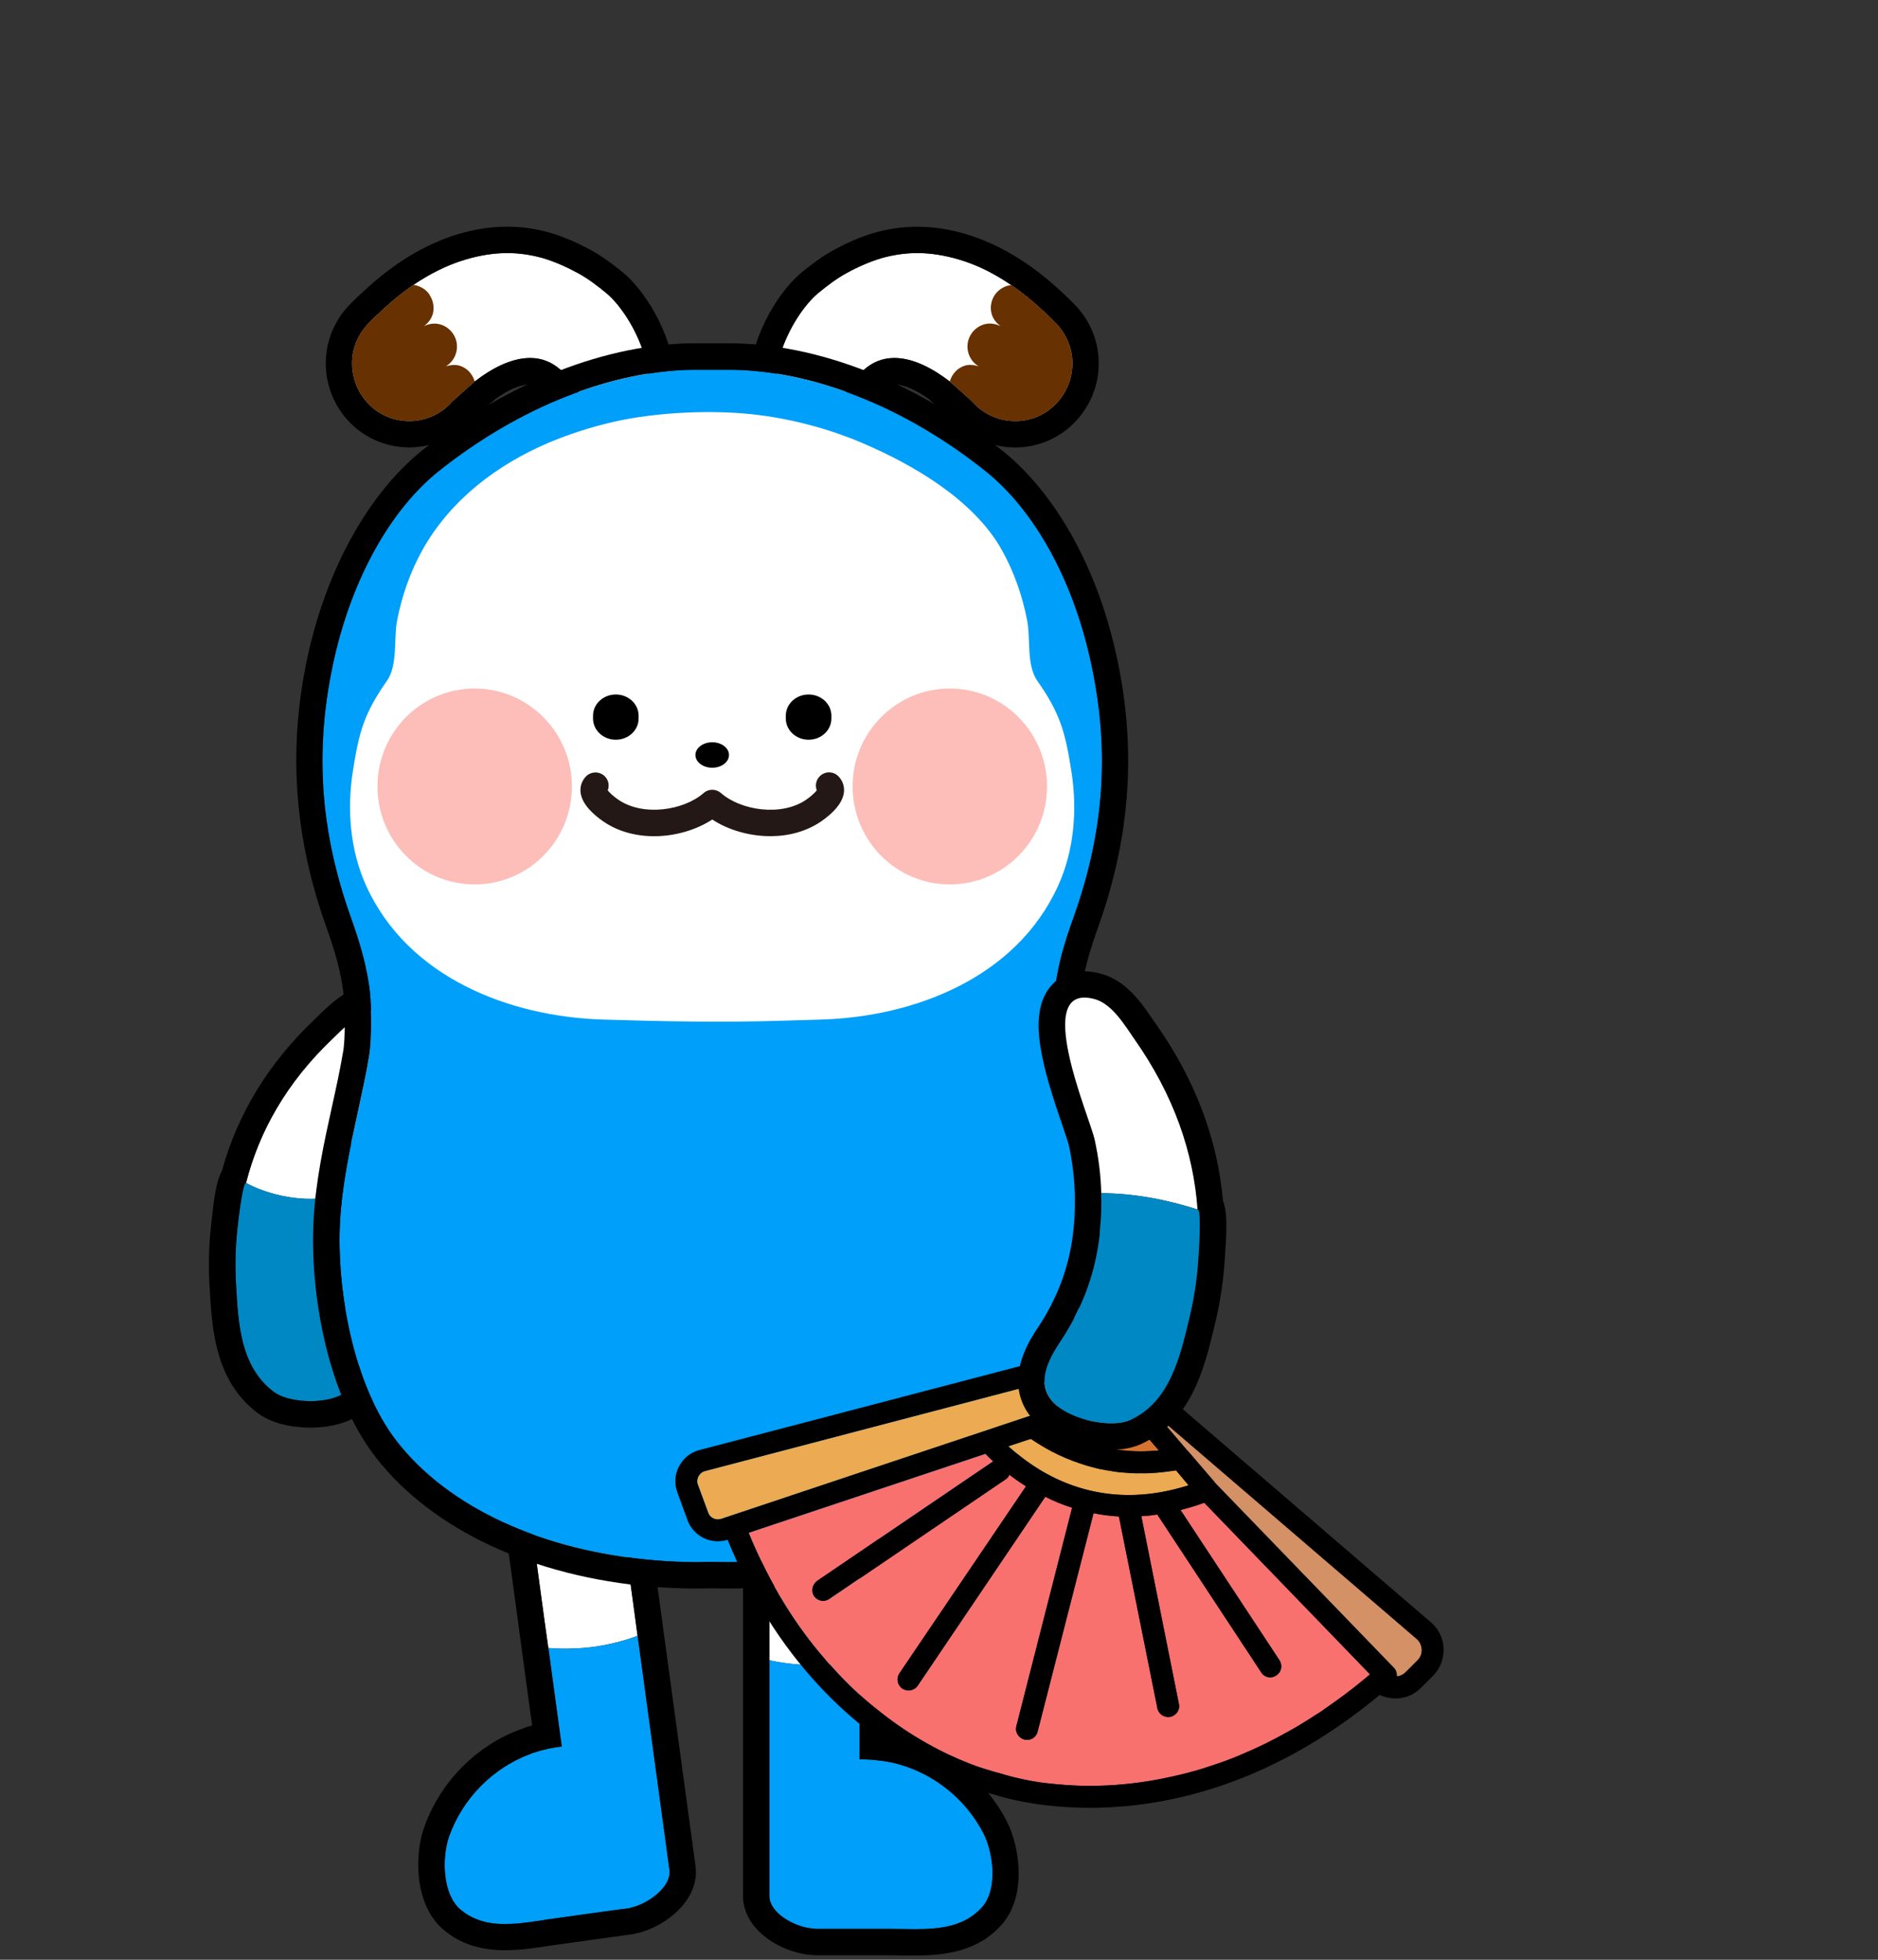 <?xml version="1.0" encoding="utf-8"?>
<!-- Generator: Adobe Illustrator 24.1.1, SVG Export Plug-In . SVG Version: 6.00 Build 0)  -->
<svg version="1.1" id="Layer_1" xmlns="http://www.w3.org/2000/svg" xmlns:xlink="http://www.w3.org/1999/xlink" x="0px" y="0px"
	 viewBox="0 0 230 240" style="enable-background:new 0 0 230 240;" xml:space="preserve">
<rect x="0" y="0" width="230" height="240" fill="#333333" stroke="none"/>
<g>
	<path style="fill:#FFFFFF;" d="M77.37,51.27c-0.57,0.43-1.1,0.59-1.64,0.59c-2.77,0-5.22-4.77-6.84-6.35
		c-1.21-1.18-2.56-1.67-3.96-1.67c-2.32,0-4.74,1.29-6.79,2.88c0,0.03-2.15,1.86-2.96,2.67v0.03c-1.37,1.43-3.23,2.15-5.06,2.15
		c-1.72,0-3.47-0.62-4.82-1.94c-1.75-1.67-2.45-4.04-2.1-6.25c0.22-1.35,0.83-2.61,1.83-3.69c0.22-0.24,0.83-0.86,1.78-1.72
		c2.91-2.72,6.3-5.01,10.15-6.17c1.8-0.54,3.53-0.81,5.17-0.81c1.48,0,2.93,0.22,4.36,0.62c1.43,0.43,2.85,1.05,4.34,1.86
		c1.21,0.67,2.34,1.53,3.42,2.42C77.66,38.72,82.05,47.69,77.37,51.27z"/>
	<path d="M76.32,33.39c-1.45-1.18-2.69-2.07-3.93-2.75c-1.72-0.94-3.37-1.64-5.01-2.13c-1.75-0.51-3.47-0.75-5.25-0.75
		c-1.99,0-3.99,0.3-6.11,0.94c-3.96,1.21-7.81,3.53-11.42,6.92c-0.92,0.81-1.59,1.51-1.91,1.83c-1.16,1.24-1.99,2.72-2.42,4.31
		c-0.11,0.35-0.19,0.73-0.24,1.1c-0.54,3.34,0.59,6.73,3.04,9.1c1.91,1.83,4.42,2.83,7.05,2.83c2.77,0,5.47-1.16,7.4-3.18
		c0.27-0.27,0.78-0.73,1.32-1.21c0.83-0.67,1.72-1.4,1.83-1.53c1.62-1.16,3.12-1.8,4.25-1.8c0.65,0,1.18,0.24,1.7,0.75
		c0.27,0.27,0.78,0.94,1.24,1.56c1.8,2.4,4.25,5.71,7.86,5.71c1.27,0,2.5-0.43,3.58-1.24c2.13-1.62,3.26-4.01,3.34-6.92
		C82.75,41.93,79.44,36,76.32,33.39z M77.37,51.27c-0.57,0.43-1.1,0.59-1.64,0.59c-2.77,0-5.22-4.77-6.84-6.35
		c-1.21-1.18-2.56-1.67-3.96-1.67c-2.32,0-4.74,1.29-6.79,2.88c0,0.03-2.15,1.86-2.96,2.67v0.03c-1.37,1.43-3.23,2.15-5.06,2.15
		c-1.72,0-3.47-0.62-4.82-1.94c-1.75-1.67-2.45-4.04-2.1-6.25c0.22-1.35,0.83-2.61,1.83-3.69c0.22-0.24,0.83-0.86,1.78-1.72
		c1.18-1.1,2.45-2.15,3.8-3.07c1.97-1.32,4.07-2.42,6.35-3.1c1.8-0.54,3.53-0.81,5.17-0.81c1.48,0,2.93,0.22,4.36,0.62
		c1.43,0.43,2.85,1.05,4.34,1.86c1.21,0.67,2.34,1.53,3.42,2.42C77.66,38.72,82.05,47.69,77.37,51.27z"/>
	<path style="fill:#673101;" d="M58.14,46.72c0,0.03-2.15,1.86-2.96,2.67v0.03c-1.37,1.43-3.23,2.15-5.06,2.15
		c-1.72,0-3.47-0.62-4.82-1.94c-1.75-1.67-2.45-4.04-2.1-6.25c0.22-1.35,0.83-2.61,1.83-3.69c0.22-0.24,0.83-0.86,1.78-1.72
		c1.18-1.1,2.45-2.15,3.8-3.07c0.13,0,0.24,0.03,0.35,0.05c0.03,0,0.03,0,0.05,0c0.03,0,0.03,0.03,0.05,0.03
		c1.08,0.3,1.56,1.13,1.56,1.13v0.03c0.43,0.65,0.59,1.45,0.4,2.26c-0.19,0.67-0.59,1.18-1.13,1.56c0.59-0.3,1.29-0.43,1.99-0.24
		c1.48,0.4,2.4,1.94,1.99,3.45c-0.19,0.73-0.65,1.32-1.27,1.7c0.48-0.16,1.05-0.24,1.59-0.11C57.2,45.02,57.87,45.8,58.14,46.72z"/>
</g>
<g>
	<path style="fill:#FFFFFF;" d="M129.16,49.63c-1.35,1.32-3.1,1.94-4.82,1.94c-1.86,0-3.69-0.73-5.06-2.15c0,0,0-0.03-0.03-0.03
		c-0.78-0.81-2.93-2.64-2.93-2.67c-2.07-1.59-4.47-2.88-6.79-2.88c-1.4,0-2.75,0.48-3.96,1.67c-1.62,1.59-4.07,6.35-6.84,6.35
		c-0.54,0-1.08-0.16-1.64-0.59c-4.71-3.58-0.3-12.55,3.12-15.38c1.08-0.89,2.21-1.75,3.42-2.42c1.48-0.81,2.91-1.43,4.34-1.86
		c1.43-0.4,2.88-0.62,4.36-0.62c1.64,0,3.37,0.27,5.17,0.81c3.85,1.16,7.24,3.45,10.15,6.17c0.94,0.86,1.56,1.48,1.78,1.72
		c1,1.08,1.59,2.34,1.83,3.69C131.61,45.59,130.91,47.96,129.16,49.63z"/>
	<path d="M134.43,42.84c-0.32-1.99-1.24-3.85-2.64-5.36c-0.35-0.35-1.02-1.05-1.97-1.91c-0.35-0.32-0.7-0.65-1.05-0.94
		c-3.29-2.83-6.76-4.82-10.34-5.92c-2.13-0.65-4.12-0.94-6.11-0.94c-1.78,0-3.5,0.24-5.28,0.75c-1.62,0.48-3.26,1.18-4.98,2.13
		c-1.24,0.67-2.48,1.56-3.93,2.75c-3.12,2.61-6.44,8.54-6.33,13.54c0.05,2.91,1.21,5.3,3.34,6.92c1.08,0.81,2.32,1.24,3.58,1.24
		c3.61,0,6.06-3.31,7.86-5.71c0.46-0.62,0.94-1.29,1.24-1.56c0.51-0.51,1.05-0.75,1.7-0.75c1.13,0,2.64,0.65,4.25,1.8
		c0.16,0.22,2.37,1.97,3.1,2.69c0.03,0.03,0.03,0.03,0.05,0.05c1.91,2.02,4.63,3.18,7.4,3.18c2.64,0,5.14-1,7.05-2.83
		C133.84,49.6,134.97,46.21,134.43,42.84z M129.16,49.63c-1.35,1.32-3.1,1.94-4.82,1.94c-1.86,0-3.69-0.73-5.06-2.15
		c0,0,0-0.03-0.03-0.03c-0.78-0.81-2.93-2.64-2.93-2.67c-2.07-1.59-4.47-2.88-6.79-2.88c-1.4,0-2.75,0.48-3.96,1.67
		c-1.62,1.59-4.07,6.35-6.84,6.35c-0.54,0-1.08-0.16-1.64-0.59c-4.71-3.58-0.3-12.55,3.12-15.38c1.08-0.89,2.21-1.75,3.42-2.42
		c1.48-0.81,2.91-1.43,4.34-1.86c1.43-0.4,2.88-0.62,4.36-0.62c1.64,0,3.37,0.27,5.17,0.81c2.29,0.67,4.39,1.78,6.35,3.12h0.03
		c1.35,0.92,2.58,1.94,3.77,3.04c0.94,0.86,1.56,1.48,1.78,1.72c1,1.08,1.59,2.34,1.83,3.69C131.61,45.59,130.91,47.96,129.16,49.63
		z"/>
	<path style="fill:#673101;" d="M129.16,49.63c-1.35,1.32-3.1,1.94-4.82,1.94c-1.86,0-3.69-0.73-5.06-2.15c0,0,0-0.03-0.03-0.03
		c-0.78-0.81-2.93-2.64-2.93-2.67c0.27-0.92,0.94-1.7,1.94-1.97c0.54-0.13,1.08-0.05,1.59,0.11c-0.62-0.38-1.08-0.97-1.27-1.7
		c-0.4-1.51,0.51-3.04,1.99-3.45c0.7-0.19,1.37-0.05,1.99,0.24c-0.54-0.38-0.94-0.89-1.13-1.56c-0.24-0.97,0.05-1.97,0.7-2.64
		c0.78-0.78,1.59-0.83,1.72-0.83h0.03c1.35,0.92,2.58,1.94,3.77,3.04c0.94,0.86,1.56,1.48,1.78,1.72c1,1.08,1.59,2.34,1.83,3.69
		C131.61,45.59,130.91,47.96,129.16,49.63z"/>
</g>
<g>
	<path style="fill:#FFFFFF;" d="M105.27,171.41v31.91c0,0-2.37,0.59-5.52,0.59s-5.52-0.59-5.52-0.59v-31.91
		c0-2.13,5.14-3.82,7.24-3.82C103.58,167.59,105.27,169.28,105.27,171.41z"/>
	<path style="fill-rule:evenodd;clip-rule:evenodd;fill:#009FF9;" d="M120.3,233.53c-2.13,2.42-5.22,2.72-8.24,2.72
		c-1,0-1.97-0.03-2.91-0.03h-9.21L99,236.11c-2.13-0.38-4.77-1.99-4.77-3.9v-28.89c0,0,2.37,0.59,5.52,0.59s5.52-0.59,5.52-0.59
		v12.14h0.24c0.3,0,0.62,0,0.94,0.03c0.22,0,0.43,0.03,0.65,0.05c0.54,0.05,1.13,0.11,1.78,0.24c0.05,0.03,0.27,0.05,0.27,0.05
		c4.85,1.05,9.05,4.31,11.31,8.72C121.67,226.96,122.21,231.35,120.3,233.53z"/>
	<path d="M123.34,223.11c-2.69-5.28-7.73-9.15-13.52-10.42l-0.19-0.05c-0.4-0.05-0.75-0.13-1.13-0.19v-41.04
		c0-3.9-3.15-7.05-7.03-7.05c-2.21,0-10.47,1.75-10.47,7.05v60.8c0,3.72,3.82,6.44,7.43,7.08c0.08,0.03,0.16,0.03,0.24,0.05
		l0.94,0.08c0.11,0.03,0.22,0.03,0.32,0.03h9.21c0.43,0,0.89,0,1.35,0.03h1.56c3.61,0,7.73-0.46,10.66-3.82
		C125.76,232.18,124.9,226.21,123.34,223.11z M120.3,233.53c-2.13,2.42-5.22,2.72-8.24,2.72c-1,0-1.97-0.03-2.91-0.03h-9.21
		L99,236.11c-2.13-0.38-4.77-1.99-4.77-3.9v-60.8c0-2.13,5.14-3.82,7.24-3.82c2.1,0,3.8,1.7,3.8,3.82v44.05h0.24
		c0.3,0,0.62,0,0.94,0.03c0.19,0,0.43,0.03,0.65,0.05c0.54,0.05,1.13,0.11,1.78,0.24c0.05,0.03,0.27,0.05,0.27,0.05
		c4.85,1.05,9.05,4.31,11.31,8.72C121.67,226.96,122.21,231.35,120.3,233.53z"/>
</g>
<g>
	<path style="fill:#FFFFFF;" d="M78.08,200.33c0,0-0.03,0.03-0.11,0.03c-0.46,0.19-2.56,0.94-5.28,1.32
		c-3.12,0.4-5.55,0.13-5.55,0.13l-4.31-31.61c-0.3-2.1,1.18-4.01,3.26-4.28c2.1-0.3,7.4,0.7,7.67,2.8L78.08,200.33z"/>
	<path style="fill-rule:evenodd;clip-rule:evenodd;fill:#009FF9;" d="M81.98,228.98c0.27,1.88-2.13,3.82-4.2,4.5l-0.86,0.24h-0.05
		l-0.73,0.08l-8.37,1.16c-0.48,0.05-0.94,0.13-1.43,0.22c-0.97,0.13-1.97,0.27-2.96,0.38c-0.51,0.03-1,0.05-1.51,0.05
		c-0.01,0-0.01,0-0.02,0c-0.74,0-1.47-0.04-2.19-0.19c-0.46-0.11-0.94-0.24-1.37-0.43c-0.46-0.19-0.89-0.4-1.32-0.7
		c-0.22-0.16-0.4-0.32-0.62-0.48c-2.18-1.91-2.23-6.33-1.37-8.86c1.64-4.69,5.39-8.48,10.02-10.18c0,0,0.22-0.08,0.27-0.11
		c1.32-0.43,2.48-0.67,3.53-0.78l-1.64-12.06c0,0,2.42,0.27,5.55-0.13c2.72-0.38,4.82-1.13,5.28-1.32c0.08,0,0.11-0.03,0.11-0.03
		L81.98,228.98z"/>
	<path d="M74.14,234.07l-2.56,0.35l-3.82,0.54l8.37-1.16L74.14,234.07z M61.85,235.6c-0.75,0-1.47-0.05-2.19-0.19
		C60.38,235.56,61.11,235.6,61.85,235.6z M61.87,235.61c0.51,0,1-0.03,1.51-0.05c-0.51,0.04-1.02,0.05-1.53,0.05
		C61.85,235.6,61.86,235.61,61.87,235.61z"/>
	<path d="M85.18,228.53l-4.39-32.26l-3.82-28c-0.62-4.63-7.49-5.63-10.07-5.63c-0.46,0-0.89,0.03-1.24,0.08
		c-1.86,0.24-3.53,1.21-4.66,2.69c-1.13,1.51-1.64,3.37-1.37,5.22l3.82,28l0.48,3.61l1.24,9.07c-0.32,0.08-0.65,0.19-0.97,0.3
		l-0.35,0.13c-5.52,1.99-9.99,6.54-11.93,12.12c-1.16,3.31-1.18,9.32,2.29,12.36c2.02,1.78,4.52,2.61,7.65,2.61
		c1.75,0,3.47-0.24,4.98-0.48c0.46-0.08,0.92-0.13,1.35-0.19l3.82-0.54l2.56-0.35l2.72-0.38c0.11,0,0.22-0.03,0.32-0.05l0.92-0.22
		c0.08-0.03,0.16-0.05,0.24-0.08C82.28,235.42,85.7,232.21,85.18,228.53z M77.78,233.48l-0.86,0.24h-0.05l-0.73,0.08l-8.37,1.16
		c-0.48,0.05-0.94,0.13-1.43,0.22c-0.97,0.13-1.97,0.3-2.96,0.38c-1.27,0.11-2.5,0.11-3.72-0.13c-0.46-0.11-0.94-0.24-1.37-0.43
		c-0.46-0.19-0.89-0.4-1.32-0.7c-0.22-0.16-0.4-0.32-0.62-0.48c-2.18-1.91-2.23-6.33-1.37-8.86c1.64-4.69,5.39-8.48,10.02-10.18
		c0,0,0.22-0.08,0.27-0.11c1.32-0.43,2.48-0.67,3.53-0.78l-1.64-12.06l-0.51-3.61l-3.8-28c-0.3-2.1,1.18-4.01,3.26-4.28
		c0.24-0.05,0.51-0.05,0.81-0.05c2.4,0,6.62,1,6.87,2.85l3.82,27.98l0.48,3.64l3.9,28.65C82.25,230.87,79.85,232.81,77.78,233.48z"
		/>
</g>
<g>
	<path style="fill:#FFFFFF;" d="M43.18,139.63c-0.92,2.23-1.59,4.5-1.99,6.79c-3.88,1.05-8.54-0.16-11.07-1.56
		c1.59-6.27,4.98-12.31,10.66-17.69c1.27-1.21,3.15-3.31,5.2-3.42C53.63,123.4,44.15,137.29,43.18,139.63z"/>
	<path style="fill:#0088C5;" d="M39.3,171.51c-0.59,0.08-1.24,0.11-1.91,0.05c-1.45-0.08-2.96-0.43-3.85-1.1
		c-4.2-3.12-4.36-8.67-4.63-13.03c-0.13-2.26-0.08-4.55,0.16-6.81c0.05-0.51,0.67-5.95,1.05-5.76c2.53,1.4,7.19,2.61,11.07,1.56
		c0.4-0.11,0.81-0.24,1.18-0.4c-0.59,0.24-1.45,4.74-1.51,5.3c-0.27,4.55,1.24,8.13,2.56,12.36
		C44.42,166.86,44.77,170.87,39.3,171.51z"/>
	<path d="M46.25,123.74c7.13,0-2.11,13.58-3.07,15.89c-1.18,2.84-1.9,5.73-2.28,8.65c-0.04,1.36-0.01,2.76-0.03,3.03
		c-0.29,4.56,1.24,8.13,2.55,12.36c0.98,3.17,1.33,7.2-4.13,7.85c-0.38,0.04-0.8,0.07-1.22,0.07c-0.22,0-0.45-0.01-0.68-0.02
		c-1.45-0.08-2.94-0.43-3.85-1.11c-4.19-3.12-4.36-8.68-4.62-13.04c-0.14-2.26-0.1-4.54,0.14-6.82c0.05-0.51,0.61-5.7,1.06-5.74
		c0.01,0,0.01,0,0.02,0c1.6-6.28,4.95-12.32,10.64-17.71c1.27-1.2,3.15-3.32,5.2-3.41C46.07,123.74,46.16,123.74,46.25,123.74
		 M46.25,120.51c-0.14,0-0.28,0-0.43,0.01c-3.02,0.14-5.29,2.37-6.8,3.84l-0.47,0.46c-5.62,5.32-9.44,11.55-11.36,18.53
		c-0.77,1.43-1.02,3.75-1.36,6.91c-0.26,2.41-0.31,4.88-0.16,7.37l0.03,0.5c0.28,4.66,0.66,11.03,5.89,14.94
		c1.71,1.27,3.98,1.65,5.6,1.74c0.29,0.02,0.58,0.02,0.86,0.02c0.55,0,1.09-0.03,1.6-0.09c2.95-0.35,5.1-1.52,6.38-3.5
		c1.41-2.17,1.56-4.96,0.46-8.52c-0.23-0.73-0.46-1.43-0.68-2.13c-1.04-3.17-1.93-5.9-1.73-9.07c0.01-0.14,0.01-0.49,0.01-0.97
		c0-0.53,0-1.27,0.02-2.01c0.36-2.7,1.05-5.28,2.04-7.66c0.11-0.26,0.61-1.14,1.02-1.86c3.49-6.17,6.43-12.02,4.2-15.84
		C50.81,122.18,49.37,120.51,46.25,120.51L46.25,120.51z"/>
</g>
<g>
	<path style="fill-rule:evenodd;clip-rule:evenodd;fill:#009FF9;" d="M132.82,149.68c0.43,8.05-1.56,19.87-6.92,26.79
		c-6.33,8.16-17.88,13.49-31.67,14.62c-1.64,0.13-3.45,0.22-5.17,0.22l-1.83-0.03l-1.83,0.03c-1.72,0-3.53-0.08-5.17-0.22
		c-13.79-1.13-25.34-6.46-31.67-14.62c-5.36-6.92-7.35-18.74-6.92-26.79c0.24-4.5,1.21-9.07,2.18-13.46c0.48-2.26,1-4.52,1.37-6.79
		c0.46-2.5,0.19-7.19,0.16-7.43c-0.32-3.53-1.37-6.79-2.34-9.53c-3.88-10.82-4.52-20.95-2.07-31.85
		c2.23-9.86,6.92-18.23,12.82-22.94c9.88-7.86,21.33-12.39,31.45-12.39h4.04c10.12,0,21.57,4.52,31.42,12.39
		c5.92,4.71,10.61,13.09,12.82,22.94c2.48,10.91,1.83,21.03-2.05,31.85c-1,2.75-2.02,6-2.34,9.59c-0.03,0.19-0.3,4.87,0.13,7.38
		c0.4,2.29,0.92,4.52,1.4,6.79C131.58,140.63,132.57,145.18,132.82,149.68z"/>
	<path style="fill-rule:evenodd;clip-rule:evenodd;fill:#FFFFFF;" d="M93.04,50.84c4.35,0.57,8.61,1.73,12.49,3.38
		c6.34,2.69,13.73,7.02,17.14,13.09c1.51,2.68,2.53,5.63,3.12,8.64c0.45,2.28-0.11,5.48,1.26,7.44c2.78,3.97,3.41,6.21,4.18,11.16
		c0.72,4.66,0.32,9.64-1.66,13.96c-5.14,11.25-17.56,15.99-28.94,16.35c-1.57,0.05-3.18,0.09-4.77,0.14
		c-7.39,0.23-14.67,0.09-22.06-0.14c-11.37-0.36-23.8-5.1-28.94-16.35c-1.97-4.32-2.38-9.3-1.66-13.96
		c0.76-4.95,1.4-7.19,4.18-11.16c1.37-1.96,0.81-5.16,1.26-7.44c0.59-3.02,1.62-5.96,3.12-8.64c3.41-6.07,9.09-10.4,15.43-13.09
		c2.57-1.09,5.24-1.93,7.96-2.56C80.49,50.44,87.62,50.13,93.04,50.84z"/>
	<path style="fill-rule:evenodd;clip-rule:evenodd;fill:#FDBDB8;" d="M70.04,96.31c0,6.63-5.33,12-11.91,12s-11.9-5.37-11.9-12
		c0-6.62,5.33-11.99,11.9-11.99S70.04,89.69,70.04,96.31"/>
	<path style="fill-rule:evenodd;clip-rule:evenodd;fill:#FDBDB8;" d="M128.23,96.31c0,6.63-5.33,12-11.91,12
		c-6.57,0-11.9-5.37-11.9-12c0-6.62,5.33-11.99,11.9-11.99C122.89,84.32,128.23,89.69,128.23,96.31"/>
	<path d="M133.79,135.54c-0.48-2.23-0.97-4.44-1.35-6.68c-0.32-1.75-0.19-5.39-0.13-6.57c0.3-3.18,1.27-6.19,2.18-8.75
		c4.04-11.28,4.74-22.27,2.15-33.66c-2.37-10.56-7.46-19.58-13.95-24.75c-10.42-8.32-22.59-13.09-33.44-13.09h-4.04
		c-10.85,0-23.02,4.77-33.47,13.09c-6.46,5.17-11.55,14.19-13.95,24.75c-2.56,11.39-1.86,22.38,2.18,33.66
		c0.92,2.56,1.88,5.57,2.15,8.7c0.08,1.24,0.22,4.87-0.11,6.62c-0.38,2.23-0.86,4.44-1.35,6.65c-1,4.52-2.02,9.21-2.26,14
		c-0.46,8.91,1.7,21.3,7.59,28.92c6.89,8.89,19.25,14.68,33.95,15.89c1.75,0.13,3.61,0.22,5.44,0.22l1.83-0.03l1.83,0.03
		c1.8,0,3.69-0.08,5.44-0.22c14.67-1.21,27.06-7,33.95-15.89c5.9-7.62,8.05-20.01,7.59-28.92
		C135.81,144.75,134.78,140.06,133.79,135.54z M89.06,191.3l-1.83-0.03l-1.83,0.03c-1.72,0-3.53-0.08-5.17-0.22
		c-13.79-1.13-25.34-6.46-31.67-14.62c-5.36-6.92-7.35-18.74-6.92-26.79c0.24-4.5,1.21-9.07,2.18-13.46c0.48-2.26,1-4.52,1.37-6.79
		c0.46-2.5,0.19-7.19,0.16-7.43c-0.32-3.53-1.37-6.79-2.34-9.53c-3.88-10.82-4.52-20.95-2.07-31.85
		c2.23-9.86,6.92-18.23,12.82-22.94c9.88-7.86,21.33-12.39,31.45-12.39h4.04c10.12,0,21.57,4.52,31.42,12.39
		c5.92,4.71,10.61,13.09,12.82,22.94c2.48,10.91,1.83,21.03-2.05,31.85c-1,2.75-2.02,6-2.34,9.59c-0.03,0.19-0.3,4.87,0.13,7.38
		c0.4,2.29,0.92,4.52,1.4,6.79c0.94,4.42,1.94,8.97,2.18,13.46c0.43,8.05-1.56,19.87-6.92,26.79c-6.33,8.16-17.88,13.49-31.67,14.62
		C92.59,191.22,90.78,191.3,89.06,191.3z"/>
</g>
<g>
	<path style="fill-rule:evenodd;clip-rule:evenodd;" d="M89.28,92.46c0,0.86-0.91,1.56-2.05,1.56s-2.06-0.7-2.06-1.56
		c0-0.86,0.92-1.56,2.06-1.56S89.28,91.6,89.28,92.46"/>
	<path style="fill-rule:evenodd;clip-rule:evenodd;" d="M99.03,90.59L99.03,90.59c-1.54,0-2.79-1.16-2.79-2.59v-0.36
		c0-1.43,1.25-2.59,2.79-2.59s2.79,1.16,2.79,2.59V88C101.82,89.43,100.57,90.59,99.03,90.59"/>
	<path style="fill-rule:evenodd;clip-rule:evenodd;" d="M75.42,90.59L75.42,90.59c-1.54,0-2.79-1.16-2.79-2.59v-0.36
		c0-1.43,1.25-2.59,2.79-2.59s2.79,1.16,2.79,2.59V88C78.21,89.43,76.96,90.59,75.42,90.59"/>
	<path style="fill:#231815;" d="M94.35,102.4c-2.6,0-5.19-0.77-7.12-2.04c-3.59,2.35-9.37,3-13.38,0.21
		c-1.17-0.81-2.6-2.09-2.75-3.56c-0.07-0.71,0.16-1.39,0.65-1.91c0.62-0.64,1.64-0.67,2.29-0.06c0.49,0.46,0.62,1.16,0.39,1.75
		c0.22,0.28,0.67,0.71,1.26,1.12c3.06,2.13,8.06,1.33,10.48-0.79c0.61-0.54,1.52-0.53,2.13,0c2.42,2.13,7.42,2.92,10.47,0.79
		c0.59-0.41,1.04-0.84,1.26-1.12c-0.23-0.59-0.09-1.29,0.39-1.75c0.64-0.62,1.67-0.6,2.28,0.05c0.5,0.52,0.73,1.2,0.66,1.91
		c-0.15,1.47-1.58,2.75-2.75,3.56C98.77,101.84,96.55,102.4,94.35,102.4z M100.37,97.32h0.03H100.37z"/>
</g>
<g>
	<path style="fill:#F8716F;" d="M167.78,205.06l-0.95,0.78c-1.49,1.23-3,2.33-4.47,3.35c-0.45,0.34-0.9,0.62-1.39,0.92
		c-0.47,0.33-1,0.63-1.5,0.95c-0.58,0.36-1.15,0.7-1.74,1.01c-1.85,1.04-3.64,1.93-5.42,2.67c-0.47,0.21-0.95,0.42-1.43,0.59
		c-0.62,0.26-1.25,0.47-1.88,0.69c-0.62,0.2-1.21,0.4-1.79,0.59c-1.22,0.37-2.38,0.67-3.54,0.92c-5.75,1.32-10.7,1.33-14.39,0.96
		c-0.7-0.06-1.35-0.15-1.95-0.22c-2.58-0.4-4.31-0.93-4.88-1.11c-0.05-0.02-0.1-0.05-0.13-0.04c-0.19-0.04-0.54-0.13-0.98-0.27
		c-0.44-0.14-0.99-0.3-1.64-0.52c-2.61-0.93-6.74-2.74-11.24-6.17c-0.42-0.31-0.82-0.64-1.25-0.98c-1.78-1.41-3.58-3.1-5.34-5.08
		c-0.3-0.31-0.58-0.64-0.84-0.95c-3.42-3.93-6.7-9-9.34-15.44l28.99-9.67c0.3,0.31,0.59,0.61,0.95,0.92l-21.57,14.65
		c-0.61,0.41-0.78,1.26-0.37,1.87c0.14,0.19,0.31,0.34,0.5,0.44c0.43,0.22,0.96,0.2,1.39-0.1l21.57-14.65
		c0.23-0.15,0.39-0.34,0.45-0.58c0.63,0.48,1.32,0.96,2.05,1.43l-15.5,22.9c-0.42,0.63-0.24,1.45,0.36,1.88l0.14,0.07
		c0.6,0.31,1.36,0.13,1.74-0.43l15.63-23.14c1,0.52,2.1,0.97,3.28,1.34l-6.83,26.76c-0.17,0.61,0.15,1.23,0.7,1.52
		c0.07,0.04,0.17,0.09,0.28,0.11c0.72,0.19,1.46-0.24,1.63-0.97l6.85-26.75c0.98,0.21,2.01,0.34,3.1,0.4l4.71,23.47
		c0.08,0.43,0.36,0.76,0.7,0.94c0.26,0.14,0.58,0.18,0.9,0.13c0.71-0.15,1.21-0.86,1.04-1.59l-4.6-22.99
		c0.61-0.01,1.29-0.09,1.95-0.2l12.72,19.32c0.13,0.22,0.3,0.37,0.51,0.48c0.41,0.21,0.92,0.21,1.35-0.09
		c0.63-0.4,0.79-1.23,0.39-1.86l-12.06-18.31l-0.05-0.09c0.94-0.24,1.91-0.52,2.89-0.89L167.78,205.06z"/>
	<path style="fill:#ECAA52;" d="M145.56,181.89c-10.59,3.39-18.07-1.13-22.06-4.78l2.75-0.91c0.79,0.53,1.66,1.07,2.59,1.56
		c1,0.52,2.09,1,3.28,1.4c0.49,0.16,1.03,0.35,1.57,0.48c0.13,0.04,0.24,0.06,0.35,0.09c0.42,0.13,0.84,0.19,1.28,0.27
		c0.07,0.04,0.12,0.06,0.22,0.05c0.28,0.05,0.53,0.09,0.78,0.13c0.19,0.04,0.4,0.05,0.56,0.08c0.35,0.03,0.69,0.08,1.05,0.09
		c0.72,0.07,1.44,0.08,2.18,0.07c0.36,0.01,0.73-0.01,1.14-0.04c0.37-0.02,0.75-0.04,1.15-0.1c0.54-0.05,1.06-0.12,1.63-0.22
		L145.56,181.89z"/>
	<path style="fill:#D57430;" d="M141.94,177.64c-5.04,0.48-9.19-0.83-12.35-2.56l7.91-2.66L141.94,177.64z"/>
	<path d="M176.79,201.91c-0.02-1.25-0.59-2.43-1.54-3.23l-32.69-28.08c0.64-0.36,1.12-0.93,1.46-1.64c0.45-0.98,0.49-2.11,0.12-3.09
		c-0.2-0.5-0.49-0.92-0.81-1.3c0.03-0.11,0.05-0.22,0.04-0.31c0.04-0.37-0.11-0.72-0.36-1.01c-5.48-5.76-13.06-1.72-16.29,1.22
		c-0.27,0.22-0.43,0.6-0.44,0.96c-0.03,0.35,0.12,0.7,0.37,0.98l0.33,0.35l-41.33,10.82c-1.09,0.28-1.98,1.01-2.5,2.01
		c-0.51,0.98-0.59,2.12-0.19,3.18l1.24,3.4c0.35,0.97,1.06,1.7,1.89,2.14c0.91,0.47,1.98,0.57,3.02,0.26
		c6.6,16.2,17.1,24.21,24.44,28.02c4.06,2.11,7.16,2.93,8.08,3.14c2.72,0.9,24.13,7.1,47.34-12.16c1.69,0.78,3.71,0.5,5.07-0.89
		l1.44-1.43C176.37,204.36,176.84,203.15,176.79,201.91z M141.91,177.63c-0.19,0.02-0.41,0.03-0.59,0.03
		c-0.19,0.02-0.39,0.04-0.57,0.04c-0.92,0.07-1.78,0.04-2.63-0.03c-0.43-0.04-0.84-0.07-1.26-0.14c-0.08-0.01-0.19-0.04-0.28-0.05
		c-1.08-0.14-2.1-0.39-3.04-0.7c-0.36-0.13-0.69-0.24-1.03-0.35c-0.43-0.16-0.86-0.33-1.28-0.51c-0.59-0.27-1.14-0.56-1.66-0.83
		l3.43-1.16l0.4-0.13l2.35-0.78l1.73-0.59L141.91,177.63z M141.24,180.38c0.37-0.02,0.76-0.06,1.15-0.1
		c0.33-0.04,0.64-0.06,0.98-0.13c0.12,0,0.22-0.01,0.33-0.04c0.1-0.01,0.22-0.01,0.33-0.04l1.54,1.83
		c-0.04,0.01-0.07,0.02-0.11,0.03l-0.15,0.05c-1.08,0.32-2.12,0.57-3.12,0.75c-8.83,1.57-15.15-2.38-18.69-5.61l2.75-0.91
		c0.79,0.53,1.66,1.07,2.59,1.56c1,0.52,2.09,1,3.28,1.4c0.52,0.18,1.03,0.35,1.57,0.48c0.13,0.04,0.24,0.06,0.35,0.09
		c0.42,0.13,0.83,0.22,1.28,0.27c0.07,0.04,0.12,0.06,0.22,0.05c0.28,0.05,0.53,0.09,0.78,0.13c0.19,0.04,0.4,0.05,0.56,0.08
		c0.34,0.05,0.69,0.08,1.05,0.09c0.6,0.07,1.2,0.08,1.82,0.06c0.12,0,0.24,0,0.36,0.01C140.46,180.43,140.83,180.41,141.24,180.38z
		 M133.19,163.64c0.19-0.08,0.41-0.15,0.59-0.21c0.47-0.15,0.96-0.26,1.41-0.33c0.19-0.02,0.39-0.04,0.58-0.06
		c0.16-0.01,0.34-0.01,0.49-0.02c0.22-0.01,0.45,0.02,0.69,0.02c0.17,0.03,0.37,0.04,0.55,0.1c0.25,0.04,0.53,0.09,0.78,0.19
		c0.24,0.06,0.47,0.15,0.68,0.26l-8.98,2.34l-0.36-0.37C130.46,164.98,131.72,164.18,133.19,163.64z M86.74,185.24l-1.26-3.42
		c-0.13-0.34-0.1-0.69,0.06-1c0.16-0.31,0.44-0.56,0.79-0.65l38.71-10.15l4.07-1.07l2.99-0.79l2.49-0.65l1.83-0.48l0.17-0.03
		l0.11-0.03l3.45-0.91c0.29-0.09,0.63-0.04,0.89,0.1c0.14,0.07,0.3,0.19,0.38,0.32c0.09,0.11,0.15,0.23,0.19,0.34
		c0.14,0.32,0.13,0.68-0.03,0.99c-0.14,0.32-0.41,0.55-0.73,0.65l-0.56,0.2l-1.94,0.63l-0.4,0.13l-0.85,0.29l-1.51,0.52l-0.25,0.08
		l-0.01,0.02l-2.01,0.66l-1.07,0.36l-0.54,0.17l-5.06,1.68l-3,0.99l-0.04,0.01l-2.2,0.74l-0.77,0.27l-0.07,0.02l-1.9,0.62
		l-27.94,9.34l-2.42,0.81c-0.07,0.02-0.13,0.02-0.19,0.02C87.53,186.13,86.94,185.8,86.74,185.24z M166.83,205.84
		c-1.49,1.23-3,2.33-4.47,3.35c-0.45,0.34-0.9,0.62-1.39,0.92c-0.47,0.33-1,0.63-1.5,0.95c-0.58,0.36-1.15,0.7-1.74,1.01
		c-1.85,1.04-3.64,1.93-5.42,2.67c-0.47,0.21-0.95,0.42-1.43,0.59c-0.62,0.26-1.25,0.47-1.88,0.69c-0.62,0.2-1.21,0.4-1.79,0.59
		c-1.22,0.37-2.38,0.67-3.54,0.92c-5.75,1.32-10.7,1.33-14.39,0.96c-0.7-0.06-1.35-0.15-1.95-0.22c-2.58-0.4-4.31-0.93-4.88-1.11
		c-0.05-0.02-0.1-0.05-0.13-0.04c-0.19-0.04-0.54-0.13-0.98-0.27c-0.46-0.12-0.99-0.3-1.64-0.52c-2.61-0.93-6.74-2.74-11.24-6.17
		c-0.42-0.31-0.82-0.64-1.25-0.98c-1.78-1.41-3.58-3.1-5.34-5.08c-0.27-0.29-0.57-0.6-0.84-0.95c-3.42-3.93-6.7-9-9.34-15.44
		l28.99-9.67c0.3,0.31,0.59,0.61,0.95,0.92l-21.57,14.65c-0.61,0.41-0.78,1.26-0.37,1.87c0.14,0.19,0.31,0.34,0.5,0.44
		c0.43,0.22,0.96,0.2,1.39-0.1l21.57-14.65c0.23-0.15,0.39-0.34,0.45-0.58c0.63,0.48,1.32,0.96,2.05,1.43l-15.5,22.9
		c-0.42,0.63-0.24,1.45,0.36,1.88l0.14,0.07c0.6,0.31,1.36,0.13,1.74-0.43l15.63-23.14c1,0.52,2.1,0.97,3.28,1.34l-6.83,26.76
		c-0.17,0.61,0.15,1.23,0.7,1.52c0.07,0.04,0.17,0.09,0.28,0.11c0.72,0.19,1.46-0.24,1.63-0.97l6.85-26.75
		c0.98,0.21,2.01,0.34,3.1,0.4l4.71,23.47c0.08,0.43,0.36,0.76,0.7,0.94c0.26,0.14,0.58,0.18,0.9,0.13
		c0.71-0.15,1.21-0.86,1.04-1.59l-4.6-22.99c0.61-0.01,1.29-0.09,1.95-0.2l12.72,19.32c0.13,0.22,0.3,0.37,0.51,0.48
		c0.41,0.21,0.92,0.21,1.35-0.09c0.63-0.4,0.79-1.23,0.39-1.86l-12.06-18.31l-0.05-0.09c0.94-0.24,1.91-0.52,2.89-0.89l20.31,21.01
		L166.83,205.84z M173.6,203.31l-1.46,1.46c-0.31,0.3-0.67,0.47-1.06,0.51c0.01-0.02,0-0.06,0.01-0.08
		c0.01-0.36-0.13-0.74-0.39-0.99l-21.85-22.6l-0.11-0.15l-3.19-3.72l-0.18-0.18l-3.17-3.71l31.29,26.87
		c0.38,0.32,0.59,0.79,0.61,1.29C174.14,202.5,173.93,202.97,173.6,203.31z"/>
	<path style="fill:#D49166;" d="M173.6,203.31l-1.46,1.46c-0.31,0.3-0.67,0.47-1.06,0.51c0.01-0.02,0-0.06,0.01-0.08
		c0.01-0.36-0.13-0.74-0.39-0.99l-21.85-22.6l-0.11-0.15l-3.19-3.72l-0.18-0.18l-3.17-3.71l31.29,26.87
		c0.38,0.32,0.59,0.79,0.61,1.29C174.14,202.5,173.93,202.97,173.6,203.31z"/>
	<path style="fill:#BE723F;" d="M138.97,163.6l-8.98,2.34l-0.36-0.37c0.83-0.6,2.09-1.4,3.56-1.94c0.19-0.08,0.39-0.16,0.59-0.21
		c0.47-0.15,0.96-0.26,1.41-0.33c0.17-0.03,0.36-0.05,0.58-0.06c0.16-0.01,0.34-0.01,0.49-0.02c0.22-0.01,0.45,0.02,0.69,0.02
		c0.17,0.03,0.37,0.04,0.55,0.1c0.25,0.04,0.53,0.09,0.78,0.19C138.53,163.41,138.76,163.49,138.97,163.6z"/>
	<path style="fill:#ECAA52;" d="M141.58,167.81c-0.14,0.32-0.41,0.55-0.73,0.65L88.3,185.99c-0.63,0.22-1.34-0.12-1.55-0.75
		l-1.26-3.42c-0.13-0.34-0.1-0.69,0.06-1c0.16-0.31,0.44-0.56,0.79-0.65l53.81-14.11c0.29-0.09,0.63-0.04,0.89,0.1
		c0.26,0.14,0.48,0.37,0.57,0.66C141.75,167.14,141.74,167.5,141.58,167.81z"/>
</g>
<g>
	<path d="M132.8,122.18c0.38,0,0.81,0.06,1.3,0.2c2.12,0.59,3.69,3.25,4.78,4.8c4.93,6.97,7.28,14.04,7.75,20.94
		c0.02,0.01,0.05,0.02,0.08,0.02c0.47,0.16,0.08,5.68,0.04,6.22c-0.17,2.42-0.55,4.8-1.12,7.11c-1.09,4.46-2.3,10.19-7.25,12.42
		c-0.61,0.28-1.41,0.4-2.27,0.4c-0.63,0-1.3-0.06-1.95-0.18c-0.7-0.12-1.38-0.3-1.98-0.51c-6.05-2.16-4.49-6.1-2.43-9.17
		c2.67-3.98,4.25-8.18,4.85-12.78c0.06-0.47,0.11-0.95,0.15-1.42c0.03-0.34,0.06-0.69,0.08-1.03c0.04-0.86,0.06-1.74,0.04-2.61
		c0-0.13,0-0.26,0-0.39c-0.07-2.19-0.33-4.41-0.81-6.65C133.52,137.05,127.07,122.18,132.8,122.18 M132.8,118.95
		c-1.83,0-3.39,0.77-4.39,2.18c-2.52,3.53-0.69,9.74,1.77,16.89c0.29,0.86,0.66,1.92,0.72,2.22c0.43,1.98,0.68,4.02,0.74,6.06
		l0,0.36c0.01,0.78,0,1.58-0.04,2.38c-0.02,0.31-0.04,0.62-0.07,0.93c-0.04,0.46-0.09,0.89-0.14,1.32
		c-0.53,4.08-1.95,7.81-4.32,11.36c-0.81,1.21-3.27,4.89-2.03,8.66c0.79,2.4,2.83,4.21,6.06,5.36c0.78,0.28,1.64,0.5,2.51,0.65
		c0.86,0.15,1.7,0.22,2.5,0.22c1.39,0,2.6-0.23,3.6-0.68c6.2-2.8,7.78-9.33,8.94-14.1l0.12-0.5c0.62-2.55,1.02-5.12,1.2-7.65
		c0.25-3.47,0.42-5.96-0.19-7.57c-0.68-7.62-3.46-14.92-8.26-21.71l-0.41-0.59c-1.26-1.84-3.16-4.62-6.14-5.45
		C134.21,119.06,133.48,118.95,132.8,118.95L132.8,118.95z"/>
	<path style="fill:#FFFFFF;" d="M146.66,148.11c-3.04-0.97-7.27-1.99-11.79-1.99c-0.05-2.15-0.32-4.36-0.81-6.57
		c-0.57-2.67-7.86-19.39,0.05-17.18c2.1,0.59,3.69,3.26,4.77,4.82C143.8,134.17,146.17,141.22,146.66,148.11z"/>
	<path style="fill:#0088C5;" d="M146.74,154.39c-0.16,2.4-0.54,4.79-1.1,7.11c-1.08,4.44-2.29,10.18-7.24,12.41
		c-1.08,0.48-2.69,0.48-4.23,0.22c-0.7-0.11-1.37-0.3-1.97-0.51c-6.06-2.15-4.5-6.09-2.45-9.16c2.61-3.9,4.2-7.97,4.82-12.41
		c0.08-0.46,0.13-0.92,0.13-1.37c0.16-1.48,0.22-2.99,0.16-4.55c4.52,0,8.75,1.02,11.79,1.99c0.03,0.03,0.03,0.03,0.05,0.03
		C147.17,148.3,146.79,153.82,146.74,154.39z"/>
</g>
</svg>
